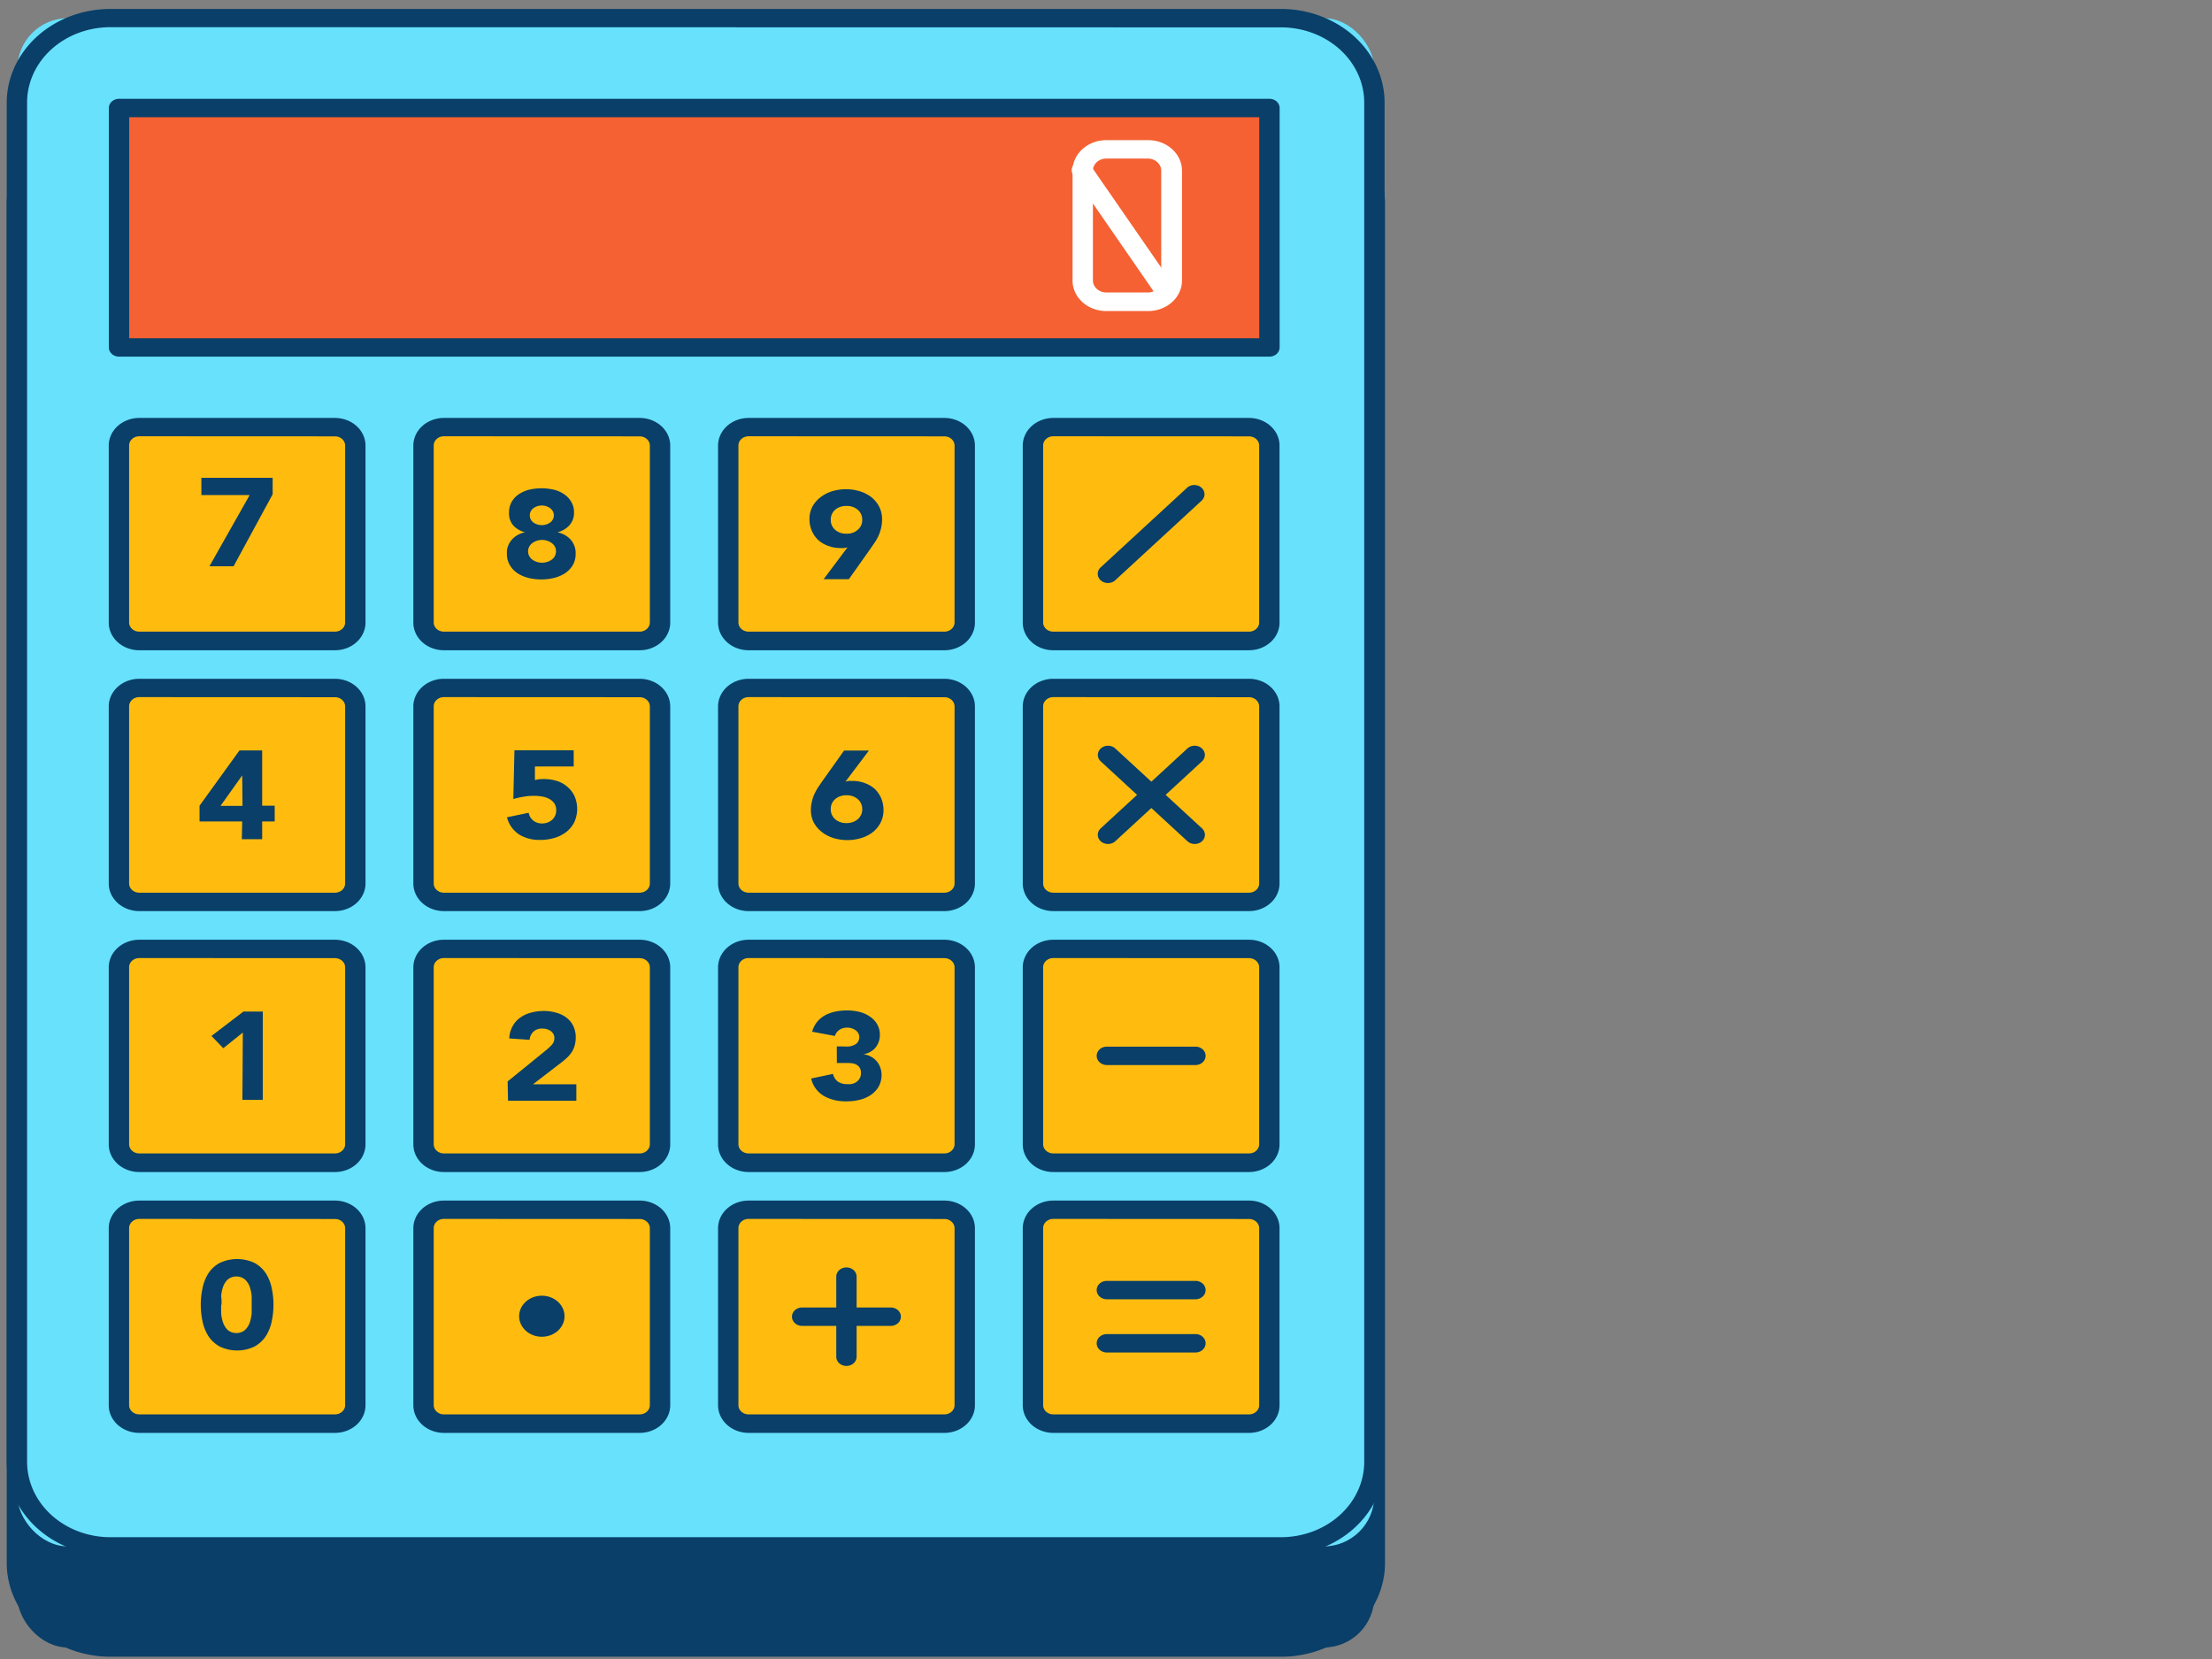 <?xml version="1.0" encoding="UTF-8" standalone="no"?>
<svg
   xmlns:dc="http://purl.org/dc/elements/1.1/"
   xmlns:cc="http://creativecommons.org/ns#"
   xmlns:rdf="http://www.w3.org/1999/02/22-rdf-syntax-ns#"
   xmlns:svg="http://www.w3.org/2000/svg"
   xmlns="http://www.w3.org/2000/svg"
   xmlns:sodipodi="http://sodipodi.sourceforge.net/DTD/sodipodi-0.dtd"
   xmlns:inkscape="http://www.inkscape.org/namespaces/inkscape"
   inkscape:version="1.0 (4035a4fb49, 2020-05-01)"
   sodipodi:docname="calculator.svg"
   id="svg121"
   version="1.1"
   viewBox="0 0 400 300">
  <rect x="0" y="0" width="400" height="300" fill="#808080" stroke="none"/>
  <defs
     id="defs125" />
  <sodipodi:namedview
     inkscape:current-layer="svg121"
     inkscape:window-maximized="1"
     inkscape:window-y="-8"
     inkscape:window-x="-8"
     inkscape:cy="150"
     inkscape:cx="200"
     inkscape:zoom="2.5475"
     showgrid="false"
     id="namedview123"
     inkscape:window-height="1017"
     inkscape:window-width="1920"
     inkscape:pageshadow="2"
     inkscape:pageopacity="0"
     guidetolerance="10"
     gridtolerance="10"
     objecttolerance="10"
     borderopacity="1"
     bordercolor="#666666"
     pagecolor="#ffffff" />
  <g
     style="stroke-width:0.571"
     transform="matrix(1.841,0,0,1.665,-242.365,-99.147)"
     data-name="#551_calculator_outline"
     id="_551_calculator_outline">
    <rect
       ry="5.506"
       style="stroke-width:0.353"
       id="rect2"
       fill="#093f68"
       rx="4.981"
       height="165.98"
       width="133.29"
       y="72.5"
       x="133.35" />
    <path
       style="stroke-width:0.353"
       id="path4"
       fill="#093f68"
       d="m 257.48,239.48 h -115 A 10.19,10.19 0 0 1 132.31,229.31 V 81.67 A 10.19,10.19 0 0 1 142.52,71.5 h 115 a 10.19,10.19 0 0 1 10.17,10.17 v 147.64 a 10.19,10.19 0 0 1 -10.21,10.17 z m -115,-166 a 8.19,8.19 0 0 0 -8.17,8.17 v 147.66 a 8.18,8.18 0 0 0 8.17,8.17 h 115 a 8.18,8.18 0 0 0 8.17,-8.17 V 81.67 a 8.19,8.19 0 0 0 -8.17,-8.17 z" />
    <rect
       ry="5.506"
       style="stroke-width:0.353"
       id="rect6"
       fill="#68e1fd"
       rx="4.981"
       height="165.98"
       width="133.29"
       y="61.52"
       x="133.35" />
    <path
       style="stroke-width:0.353"
       id="path8"
       fill="#093f68"
       d="m 257.48,228.5 h -115 A 10.19,10.19 0 0 1 132.31,218.33 V 70.69 a 10.19,10.19 0 0 1 10.17,-10.17 h 115 a 10.19,10.19 0 0 1 10.17,10.17 v 147.64 a 10.19,10.19 0 0 1 -10.17,10.17 z m -115,-166 a 8.18,8.18 0 0 0 -8.17,8.17 v 147.66 a 8.19,8.19 0 0 0 8.17,8.17 h 115 a 8.19,8.19 0 0 0 8.17,-8.17 V 70.69 a 8.18,8.18 0 0 0 -8.17,-8.17 z" />
    <rect
       ry="1.207"
       style="stroke-width:0.353"
       id="rect10"
       fill="#ffbc0e"
       rx="1.092"
       height="23.24"
       width="23.24"
       y="105.93"
       x="143.32" />
    <path
       style="stroke-width:0.353"
       id="path12"
       fill="#093f68"
       d="m 164.55,130.17 h -19.22 a 3,3 0 0 1 -3,-3 v -19.23 a 3,3 0 0 1 3,-3 h 19.22 a 3,3 0 0 1 3,3 v 19.22 a 3,3 0 0 1 -3,3.01 z m -19.22,-23.24 a 1,1 0 0 0 -1,1 v 19.22 a 1,1 0 0 0 1,1 h 19.22 a 1,1 0 0 0 1,-1 v -19.21 a 1,1 0 0 0 -1,-1 z" />
    <path
       style="stroke-width:0.353"
       id="path14"
       fill="#093f68"
       d="m 156.17,113.32 h -4.74 v -1.88 h 7 v 1.79 l -3.84,7.82 h -2.37 z" />
    <rect
       ry="1.207"
       style="stroke-width:0.353"
       id="rect16"
       fill="#ffbc0e"
       rx="1.092"
       height="23.24"
       width="23.24"
       y="105.93"
       x="173.25" />
    <path
       style="stroke-width:0.353"
       id="path18"
       fill="#093f68"
       d="m 194.48,130.17 h -19.23 a 3,3 0 0 1 -3,-3 v -19.23 a 3,3 0 0 1 3,-3 h 19.23 a 3,3 0 0 1 3,3 v 19.22 a 3,3 0 0 1 -3,3.01 z m -19.23,-23.24 a 1,1 0 0 0 -1,1 v 19.22 a 1,1 0 0 0 1,1 h 19.23 a 1,1 0 0 0 1,-1 v -19.21 a 1,1 0 0 0 -1,-1 z" />
    <path
       style="stroke-width:0.353"
       id="path20"
       fill="#093f68"
       d="m 181.65,115.23 a 2.48,2.48 0 0 1 0.25,-1.16 2.42,2.42 0 0 1 0.69,-0.83 3.18,3.18 0 0 1 1,-0.5 5,5 0 0 1 1.25,-0.16 4.89,4.89 0 0 1 1.24,0.16 3,3 0 0 1 1,0.5 2.42,2.42 0 0 1 0.69,0.83 2.37,2.37 0 0 1 0.26,1.16 2.11,2.11 0 0 1 -0.43,1.34 2.29,2.29 0 0 1 -1.2,0.79 v 0 a 2.34,2.34 0 0 1 1.33,0.83 2.37,2.37 0 0 1 0.46,1.5 2.64,2.64 0 0 1 -0.27,1.22 2.77,2.77 0 0 1 -0.75,0.88 3.39,3.39 0 0 1 -1.08,0.52 4.87,4.87 0 0 1 -2.55,0 3.39,3.39 0 0 1 -1.08,-0.52 2.62,2.62 0 0 1 -0.74,-0.88 2.53,2.53 0 0 1 -0.28,-1.22 2.24,2.24 0 0 1 1.79,-2.33 v 0 a 2.29,2.29 0 0 1 -1.2,-0.79 2.11,2.11 0 0 1 -0.38,-1.34 z m 1.87,4.2 a 1.17,1.17 0 0 0 0.37,0.86 1.53,1.53 0 0 0 2,0 1.14,1.14 0 0 0 0.37,-0.86 1.12,1.12 0 0 0 -0.37,-0.86 1.5,1.5 0 0 0 -2,0 1.16,1.16 0 0 0 -0.37,0.86 z m 0.17,-3.92 a 1,1 0 0 0 0.32,0.76 1.33,1.33 0 0 0 1.71,0 1,1 0 0 0 0.33,-0.76 1,1 0 0 0 -0.33,-0.74 1.3,1.3 0 0 0 -1.71,0 1,1 0 0 0 -0.32,0.74 z" />
    <rect
       ry="1.207"
       style="stroke-width:0.353"
       id="rect22"
       fill="#ffbc0e"
       rx="1.092"
       height="23.24"
       width="23.24"
       y="105.93"
       x="203.17" />
    <path
       style="stroke-width:0.353"
       id="path24"
       fill="#093f68"
       d="m 224.41,130.17 h -19.23 a 3,3 0 0 1 -3,-3 v -19.23 a 3,3 0 0 1 3,-3 h 19.23 a 3,3 0 0 1 3,3 v 19.22 a 3,3 0 0 1 -3,3.01 z m -19.23,-23.24 a 1,1 0 0 0 -1,1 v 19.22 a 1,1 0 0 0 1,1 h 19.23 a 1,1 0 0 0 1,-1 v -19.21 a 1,1 0 0 0 -1,-1 z" />
    <path
       style="stroke-width:0.353"
       id="path26"
       fill="#093f68"
       d="m 214.89,119 -0.33,0.07 a 1.88,1.88 0 0 1 -0.34,0 3.07,3.07 0 0 1 -1.23,-0.24 2.79,2.79 0 0 1 -1,-0.66 3,3 0 0 1 -0.61,-1 3.39,3.39 0 0 1 -0.22,-1.23 3.11,3.11 0 0 1 0.28,-1.35 3.14,3.14 0 0 1 0.76,-1 3.46,3.46 0 0 1 1.13,-0.67 4.26,4.26 0 0 1 2.82,0 3.4,3.4 0 0 1 1.14,0.67 3.15,3.15 0 0 1 1,2.39 4.52,4.52 0 0 1 -0.1,0.94 4.8,4.8 0 0 1 -0.25,0.81 5,5 0 0 1 -0.37,0.73 l -0.44,0.71 -2.1,3.28 h -2.48 z m -1.64,-3 a 1.46,1.46 0 0 0 0.42,1.08 1.51,1.51 0 0 0 1.12,0.43 1.49,1.49 0 0 0 1.12,-0.43 1.43,1.43 0 0 0 0.43,-1.08 1.46,1.46 0 0 0 -0.43,-1.08 1.52,1.52 0 0 0 -1.12,-0.42 1.54,1.54 0 0 0 -1.12,0.42 1.49,1.49 0 0 0 -0.42,1.08 z" />
    <rect
       ry="1.207"
       style="stroke-width:0.353"
       id="rect28"
       fill="#ffbc0e"
       rx="1.092"
       height="23.24"
       width="23.24"
       y="105.93"
       x="233.1" />
    <path
       style="stroke-width:0.353"
       id="path30"
       fill="#093f68"
       d="m 254.33,130.17 h -19.22 a 3,3 0 0 1 -3,-3 v -19.23 a 3,3 0 0 1 3,-3 h 19.22 a 3,3 0 0 1 3,3 v 19.22 a 3,3 0 0 1 -3,3.01 z m -19.22,-23.24 a 1,1 0 0 0 -1,1 v 19.22 a 1,1 0 0 0 1,1 h 19.22 a 1,1 0 0 0 1,-1 v -19.21 a 1,1 0 0 0 -1,-1 z" />
    <rect
       ry="1.207"
       style="stroke-width:0.353"
       id="rect32"
       fill="#ffbc0e"
       rx="1.092"
       height="23.24"
       width="23.24"
       y="134.26"
       x="143.32" />
    <path
       style="stroke-width:0.353"
       id="path34"
       fill="#093f68"
       d="m 164.55,158.5 h -19.22 a 3,3 0 0 1 -3,-3 v -19.23 a 3,3 0 0 1 3,-3 h 19.22 a 3,3 0 0 1 3,3 v 19.23 a 3,3 0 0 1 -3,3 z m -19.22,-23.24 a 1,1 0 0 0 -1,1 v 19.24 a 1,1 0 0 0 1,1 h 19.22 a 1,1 0 0 0 1,-1 v -19.23 a 1,1 0 0 0 -1,-1 z" />
    <path
       style="stroke-width:0.353"
       id="path36"
       fill="#093f68"
       d="m 155.44,148.76 h -4.19 v -1.71 l 3.92,-6 h 2.23 v 6 h 1.23 v 1.71 h -1.23 v 1.93 h -2 z m 0,-5 v 0 l -2.13,3.31 h 2.16 z" />
    <rect
       ry="1.207"
       style="stroke-width:0.353"
       id="rect38"
       fill="#ffbc0e"
       rx="1.092"
       height="23.24"
       width="23.24"
       y="134.26"
       x="173.25" />
    <path
       style="stroke-width:0.353"
       id="path40"
       fill="#093f68"
       d="m 194.48,158.5 h -19.23 a 3,3 0 0 1 -3,-3 v -19.23 a 3,3 0 0 1 3,-3 h 19.23 a 3,3 0 0 1 3,3 v 19.23 a 3,3 0 0 1 -3,3 z m -19.23,-23.24 a 1,1 0 0 0 -1,1 v 19.24 a 1,1 0 0 0 1,1 h 19.23 a 1,1 0 0 0 1,-1 v -19.23 a 1,1 0 0 0 -1,-1 z" />
    <path
       style="stroke-width:0.353"
       id="path42"
       fill="#093f68"
       d="m 188,142.79 h -3.81 v 1.48 a 2.76,2.76 0 0 1 0.86,-0.11 3.88,3.88 0 0 1 1.34,0.22 2.78,2.78 0 0 1 1,0.63 3,3 0 0 1 0.69,1 3.85,3.85 0 0 1 0,2.78 3.09,3.09 0 0 1 -0.77,1.08 3.4,3.4 0 0 1 -1.16,0.67 4.5,4.5 0 0 1 -1.45,0.23 3.49,3.49 0 0 1 -2.09,-0.61 3.15,3.15 0 0 1 -1.16,-1.85 l 2.13,-0.49 a 1.38,1.38 0 0 0 0.44,0.84 1.27,1.27 0 0 0 0.88,0.32 1.39,1.39 0 0 0 1,-0.41 1.43,1.43 0 0 0 0.38,-1 1.41,1.41 0 0 0 -0.19,-0.78 1.44,1.44 0 0 0 -0.52,-0.49 2.07,2.07 0 0 0 -0.71,-0.25 4.22,4.22 0 0 0 -0.79,-0.07 5,5 0 0 0 -1,0.1 7.39,7.39 0 0 0 -1,0.25 l 0.11,-5.3 H 188 Z" />
    <rect
       ry="1.207"
       style="stroke-width:0.353"
       id="rect44"
       fill="#ffbc0e"
       rx="1.092"
       height="23.24"
       width="23.24"
       y="134.26"
       x="203.17" />
    <path
       style="stroke-width:0.353"
       id="path46"
       fill="#093f68"
       d="m 224.41,158.5 h -19.23 a 3,3 0 0 1 -3,-3 v -19.23 a 3,3 0 0 1 3,-3 h 19.23 a 3,3 0 0 1 3,3 v 19.23 a 3,3 0 0 1 -3,3 z m -19.23,-23.24 a 1,1 0 0 0 -1,1 v 19.24 a 1,1 0 0 0 1,1 h 19.23 a 1,1 0 0 0 1,-1 v -19.23 a 1,1 0 0 0 -1,-1 z" />
    <path
       style="stroke-width:0.353"
       id="path48"
       fill="#093f68"
       d="m 214.7,144.43 0.32,-0.07 h 0.34 a 3.08,3.08 0 0 1 1.24,0.24 2.94,2.94 0 0 1 1,0.66 3.27,3.27 0 0 1 0.61,1 3.62,3.62 0 0 1 0.22,1.23 3.15,3.15 0 0 1 -1,2.39 3.4,3.4 0 0 1 -1.14,0.67 4.26,4.26 0 0 1 -2.82,0 3.46,3.46 0 0 1 -1.13,-0.67 3.29,3.29 0 0 1 -0.76,-1 3.11,3.11 0 0 1 -0.28,-1.35 3.93,3.93 0 0 1 0.1,-0.94 4,4 0 0 1 0.25,-0.81 5.49,5.49 0 0 1 0.36,-0.73 l 0.44,-0.71 2.11,-3.28 H 217 Z m 1.64,3 a 1.45,1.45 0 0 0 -0.43,-1.08 1.53,1.53 0 0 0 -1.12,-0.43 1.55,1.55 0 0 0 -1.12,0.43 1.48,1.48 0 0 0 -0.42,1.08 1.49,1.49 0 0 0 0.42,1.08 1.55,1.55 0 0 0 1.12,0.43 1.53,1.53 0 0 0 1.12,-0.43 1.46,1.46 0 0 0 0.43,-1.12 z" />
    <rect
       ry="1.207"
       style="stroke-width:0.353"
       id="rect50"
       fill="#ffbc0e"
       rx="1.092"
       height="23.24"
       width="23.24"
       y="134.26"
       x="233.1" />
    <path
       style="stroke-width:0.353"
       id="path52"
       fill="#093f68"
       d="m 254.33,158.5 h -19.22 a 3,3 0 0 1 -3,-3 v -19.23 a 3,3 0 0 1 3,-3 h 19.22 a 3,3 0 0 1 3,3 v 19.23 a 3,3 0 0 1 -3,3 z m -19.22,-23.24 a 1,1 0 0 0 -1,1 v 19.24 a 1,1 0 0 0 1,1 h 19.22 a 1,1 0 0 0 1,-1 v -19.23 a 1,1 0 0 0 -1,-1 z" />
    <rect
       ry="1.207"
       style="stroke-width:0.353"
       id="rect54"
       fill="#ffbc0e"
       rx="1.092"
       height="23.24"
       width="23.24"
       y="162.6"
       x="143.32" />
    <path
       style="stroke-width:0.353"
       id="path56"
       fill="#093f68"
       d="m 164.55,186.84 h -19.22 a 3,3 0 0 1 -3,-3 v -19.23 a 3,3 0 0 1 3,-3 h 19.22 a 3,3 0 0 1 3,3 v 19.22 a 3,3 0 0 1 -3,3.01 z M 145.33,163.6 a 1,1 0 0 0 -1,1 v 19.22 a 1,1 0 0 0 1,1 h 19.22 a 1,1 0 0 0 1,-1 v -19.21 a 1,1 0 0 0 -1,-1 z" />
    <path
       style="stroke-width:0.353"
       id="path58"
       fill="#093f68"
       d="m 155.5,171.69 -1.92,1.7 -1.16,-1.33 3.14,-2.65 h 1.9 V 179 h -2 z" />
    <rect
       ry="1.207"
       style="stroke-width:0.353"
       id="rect60"
       fill="#ffbc0e"
       rx="1.092"
       height="23.24"
       width="23.24"
       y="162.6"
       x="173.25" />
    <path
       style="stroke-width:0.353"
       id="path62"
       fill="#093f68"
       d="m 194.48,186.84 h -19.23 a 3,3 0 0 1 -3,-3 v -19.23 a 3,3 0 0 1 3,-3 h 19.23 a 3,3 0 0 1 3,3 v 19.22 a 3,3 0 0 1 -3,3.01 z M 175.25,163.6 a 1,1 0 0 0 -1,1 v 19.22 a 1,1 0 0 0 1,1 h 19.23 a 1,1 0 0 0 1,-1 v -19.21 a 1,1 0 0 0 -1,-1 z" />
    <path
       style="stroke-width:0.353"
       id="path64"
       fill="#093f68"
       d="m 181.51,177 3.74,-3.36 a 6.29,6.29 0 0 0 0.57,-0.58 1.12,1.12 0 0 0 0.28,-0.76 0.94,0.94 0 0 0 -0.35,-0.77 1.33,1.33 0 0 0 -0.83,-0.27 1.12,1.12 0 0 0 -0.89,0.35 1.43,1.43 0 0 0 -0.36,0.87 l -2,-0.15 A 3.23,3.23 0 0 1 182,171 a 2.69,2.69 0 0 1 0.72,-0.91 2.93,2.93 0 0 1 1.05,-0.55 4.23,4.23 0 0 1 1.31,-0.19 3.76,3.76 0 0 1 1.22,0.19 2.79,2.79 0 0 1 1,0.54 2.51,2.51 0 0 1 0.66,0.9 3.08,3.08 0 0 1 0.24,1.26 3.58,3.58 0 0 1 -0.1,0.84 2.91,2.91 0 0 1 -0.26,0.68 3.78,3.78 0 0 1 -0.4,0.56 6,6 0 0 1 -0.51,0.5 l -2.93,2.49 h 4.26 v 1.79 h -6.71 z" />
    <rect
       ry="1.207"
       style="stroke-width:0.353"
       id="rect66"
       fill="#ffbc0e"
       rx="1.092"
       height="23.24"
       width="23.24"
       y="162.6"
       x="203.17" />
    <path
       style="stroke-width:0.353"
       id="path68"
       fill="#093f68"
       d="m 224.41,186.84 h -19.23 a 3,3 0 0 1 -3,-3 v -19.23 a 3,3 0 0 1 3,-3 h 19.23 a 3,3 0 0 1 3,3 v 19.22 a 3,3 0 0 1 -3,3.01 z M 205.18,163.6 a 1,1 0 0 0 -1,1 v 19.22 a 1,1 0 0 0 1,1 h 19.23 a 1,1 0 0 0 1,-1 v -19.21 a 1,1 0 0 0 -1,-1 z" />
    <path
       style="stroke-width:0.353"
       id="path70"
       fill="#093f68"
       d="m 213.84,173.2 h 0.66 a 3.43,3.43 0 0 0 0.56,0 1.57,1.57 0 0 0 0.49,-0.16 0.86,0.86 0 0 0 0.36,-0.32 1,1 0 0 0 0.14,-0.55 0.9,0.9 0 0 0 -0.35,-0.72 1.29,1.29 0 0 0 -0.85,-0.29 1.2,1.2 0 0 0 -0.78,0.26 1.17,1.17 0 0 0 -0.41,0.64 l -2.24,-0.46 a 3.1,3.1 0 0 1 0.49,-1.07 2.87,2.87 0 0 1 0.77,-0.71 3.55,3.55 0 0 1 1,-0.4 4.85,4.85 0 0 1 1.16,-0.13 4.51,4.51 0 0 1 1.23,0.16 2.85,2.85 0 0 1 1,0.49 2.37,2.37 0 0 1 1,2 2.26,2.26 0 0 1 -0.42,1.38 1.91,1.91 0 0 1 -1.22,0.73 v 0 a 1.76,1.76 0 0 1 0.77,0.26 1.92,1.92 0 0 1 0.56,0.5 2,2 0 0 1 0.35,0.68 2.36,2.36 0 0 1 0.13,0.8 2.78,2.78 0 0 1 -0.28,1.26 2.74,2.74 0 0 1 -0.75,0.9 3.23,3.23 0 0 1 -1.1,0.54 4.8,4.8 0 0 1 -1.33,0.17 4,4 0 0 1 -2.22,-0.59 2.92,2.92 0 0 1 -1.23,-1.89 l 2.14,-0.5 a 1.52,1.52 0 0 0 0.44,0.81 1.45,1.45 0 0 0 1,0.3 1.15,1.15 0 0 0 1.3,-1.23 1,1 0 0 0 -0.17,-0.63 1.07,1.07 0 0 0 -0.44,-0.34 A 2.19,2.19 0 0 0 215,175 h -0.68 -0.47 z" />
    <rect
       ry="1.207"
       style="stroke-width:0.353"
       id="rect72"
       fill="#ffbc0e"
       rx="1.092"
       height="23.24"
       width="23.24"
       y="162.6"
       x="233.1" />
    <path
       style="stroke-width:0.353"
       id="path74"
       fill="#093f68"
       d="m 254.33,186.84 h -19.22 a 3,3 0 0 1 -3,-3 v -19.23 a 3,3 0 0 1 3,-3 h 19.22 a 3,3 0 0 1 3,3 v 19.22 a 3,3 0 0 1 -3,3.01 z M 235.11,163.6 a 1,1 0 0 0 -1,1 v 19.22 a 1,1 0 0 0 1,1 h 19.22 a 1,1 0 0 0 1,-1 v -19.21 a 1,1 0 0 0 -1,-1 z" />
    <rect
       ry="1.207"
       style="stroke-width:0.353"
       id="rect76"
       fill="#ffbc0e"
       rx="1.092"
       height="23.24"
       width="23.24"
       y="190.93"
       x="143.32" />
    <path
       style="stroke-width:0.353"
       id="path78"
       fill="#093f68"
       d="m 164.55,215.17 h -19.22 a 3,3 0 0 1 -3,-3 v -19.23 a 3,3 0 0 1 3,-3 h 19.22 a 3,3 0 0 1 3,3 v 19.23 a 3,3 0 0 1 -3,3 z m -19.22,-23.24 a 1,1 0 0 0 -1,1 v 19.23 a 1,1 0 0 0 1,1 h 19.22 a 1,1 0 0 0 1,-1 v -19.22 a 1,1 0 0 0 -1,-1 z" />
    <path
       style="stroke-width:0.353"
       id="path80"
       fill="#093f68"
       d="m 151.37,201.25 a 9.47,9.47 0 0 1 0.16,-1.74 5.22,5.22 0 0 1 0.55,-1.6 3.25,3.25 0 0 1 1.1,-1.17 3.67,3.67 0 0 1 3.52,0 3.33,3.33 0 0 1 1.1,1.17 5.22,5.22 0 0 1 0.55,1.6 9.54,9.54 0 0 1 0,3.48 5.13,5.13 0 0 1 -0.55,1.6 3.33,3.33 0 0 1 -1.1,1.17 3.6,3.6 0 0 1 -3.52,0 3.25,3.25 0 0 1 -1.1,-1.17 5.13,5.13 0 0 1 -0.55,-1.6 9.47,9.47 0 0 1 -0.16,-1.74 z m 2,0 c 0,0.26 0,0.56 0,0.91 a 4.36,4.36 0 0 0 0.18,1 2.17,2.17 0 0 0 0.46,0.83 1.25,1.25 0 0 0 1.71,0 2.19,2.19 0 0 0 0.47,-0.83 5,5 0 0 0 0.18,-1 c 0,-0.35 0,-0.65 0,-0.91 0,-0.26 0,-0.55 0,-0.91 a 5,5 0 0 0 -0.18,-1 2.08,2.08 0 0 0 -0.47,-0.82 1.25,1.25 0 0 0 -1.71,0 2.06,2.06 0 0 0 -0.46,0.82 4.36,4.36 0 0 0 -0.18,1 c 0.05,0.36 0.04,0.66 0.04,0.91 z" />
    <rect
       ry="1.207"
       style="stroke-width:0.353"
       id="rect82"
       fill="#ffbc0e"
       rx="1.092"
       height="23.24"
       width="23.24"
       y="190.93"
       x="173.25" />
    <path
       style="stroke-width:0.353"
       id="path84"
       fill="#093f68"
       d="m 194.48,215.17 h -19.23 a 3,3 0 0 1 -3,-3 v -19.23 a 3,3 0 0 1 3,-3 h 19.23 a 3,3 0 0 1 3,3 v 19.23 a 3,3 0 0 1 -3,3 z m -19.23,-23.24 a 1,1 0 0 0 -1,1 v 19.23 a 1,1 0 0 0 1,1 h 19.23 a 1,1 0 0 0 1,-1 v -19.22 a 1,1 0 0 0 -1,-1 z" />
    <rect
       ry="1.207"
       style="stroke-width:0.353"
       id="rect86"
       fill="#ffbc0e"
       rx="1.092"
       height="23.24"
       width="23.24"
       y="190.93"
       x="203.17" />
    <path
       style="stroke-width:0.353"
       id="path88"
       fill="#093f68"
       d="m 224.41,215.17 h -19.23 a 3,3 0 0 1 -3,-3 v -19.23 a 3,3 0 0 1 3,-3 h 19.23 a 3,3 0 0 1 3,3 v 19.23 a 3,3 0 0 1 -3,3 z m -19.23,-23.24 a 1,1 0 0 0 -1,1 v 19.23 a 1,1 0 0 0 1,1 h 19.23 a 1,1 0 0 0 1,-1 v -19.22 a 1,1 0 0 0 -1,-1 z" />
    <rect
       ry="1.207"
       style="stroke-width:0.353"
       id="rect90"
       fill="#ffbc0e"
       rx="1.092"
       height="23.24"
       width="23.24"
       y="190.93"
       x="233.1" />
    <path
       style="stroke-width:0.353"
       id="path92"
       fill="#093f68"
       d="m 254.33,215.17 h -19.22 a 3,3 0 0 1 -3,-3 v -19.23 a 3,3 0 0 1 3,-3 h 19.22 a 3,3 0 0 1 3,3 v 19.23 a 3,3 0 0 1 -3,3 z m -19.22,-23.24 a 1,1 0 0 0 -1,1 v 19.23 a 1,1 0 0 0 1,1 h 19.22 a 1,1 0 0 0 1,-1 v -19.22 a 1,1 0 0 0 -1,-1 z" />
    <circle
       style="stroke-width:0.353"
       id="circle94"
       fill="#093f68"
       r="2.23"
       cy="202.5"
       cx="184.87" />
    <path
       style="stroke-width:0.353"
       id="path96"
       fill="#093f68"
       d="m 240.48,122.87 a 1,1 0 0 1 -0.72,-1.7 l 8.49,-8.65 a 1,1 0 0 1 1.42,0 1,1 0 0 1 0,1.41 l -8.49,8.65 a 1,1 0 0 1 -0.7,0.29 z" />
    <path
       style="stroke-width:0.353"
       id="path98"
       fill="#093f68"
       d="m 240.48,151.21 a 1,1 0 0 1 -0.71,-0.29 1,1 0 0 1 0,-1.41 l 8.49,-8.65 a 1.001,1.001 0 1 1 1.43,1.4 l -8.49,8.65 a 1,1 0 0 1 -0.72,0.3 z" />
    <path
       style="stroke-width:0.353"
       id="path100"
       fill="#093f68"
       d="m 249,151.21 a 1,1 0 0 1 -0.72,-0.3 l -8.49,-8.65 a 1.001,1.001 0 1 1 1.43,-1.4 l 8.49,8.65 a 1,1 0 0 1 0,1.41 1,1 0 0 1 -0.71,0.29 z" />
    <path
       style="stroke-width:0.353"
       id="path102"
       fill="#093f68"
       d="m 249.07,175.22 h -8.7 a 1,1 0 0 1 0,-2 h 8.7 a 1,1 0 0 1 0,2 z" />
    <path
       style="stroke-width:0.353"
       id="path104"
       fill="#093f68"
       d="m 249.07,200.66 h -8.7 a 1,1 0 0 1 0,-2 h 8.7 a 1,1 0 0 1 0,2 z" />
    <path
       style="stroke-width:0.353"
       id="path106"
       fill="#093f68"
       d="m 249.07,206.44 h -8.7 a 1,1 0 0 1 0,-2 h 8.7 a 1,1 0 0 1 0,2 z" />
    <path
       style="stroke-width:0.353"
       id="path108"
       fill="#093f68"
       d="m 219.14,203.55 h -8.7 a 1,1 0 0 1 0,-2 h 8.7 a 1,1 0 0 1 0,2 z" />
    <path
       style="stroke-width:0.353"
       id="path110"
       fill="#093f68"
       d="m 214.79,207.9 a 1,1 0 0 1 -1,-1 v -8.7 a 1,1 0 0 1 2,0 v 8.7 a 1,1 0 0 1 -1,1 z" />
    <rect
       style="stroke-width:0.353"
       id="rect112"
       fill="#f56132"
       height="26.02"
       width="113.02"
       y="71.26"
       x="143.32" />
    <path
       style="stroke-width:0.353"
       id="path114"
       fill="#093f68"
       d="m 256.34,98.28 h -113 a 1,1 0 0 1 -1,-1 v -26 a 1,1 0 0 1 1,-1 h 113 a 1,1 0 0 1 1,1 v 26 a 1,1 0 0 1 -1,1 z m -112,-2 h 111 v -24 h -111 z" />
    <path
       style="stroke-width:0.353"
       id="path116"
       fill="#ffffff"
       d="m 244.4,93.33 h -4.13 A 3.31,3.31 0 0 1 237,90 V 78.09 a 3.32,3.32 0 0 1 3.31,-3.32 h 4.13 a 3.32,3.32 0 0 1 3.31,3.32 V 90 a 3.32,3.32 0 0 1 -3.35,3.33 z M 240.27,76.77 A 1.31,1.31 0 0 0 239,78.09 V 90 a 1.31,1.31 0 0 0 1.31,1.31 h 4.13 A 1.31,1.31 0 0 0 245.71,90 V 78.09 a 1.32,1.32 0 0 0 -1.31,-1.32 z" />
    <path
       style="stroke-width:0.353"
       id="path118"
       fill="#ffffff"
       d="m 246.26,92.38 a 1,1 0 0 1 -0.85,-0.47 l -8.3,-13.29 a 1,1 0 1 1 1.69,-1.06 l 8.31,13.29 a 1,1 0 0 1 -0.32,1.38 1,1 0 0 1 -0.53,0.15 z" />
  </g>
</svg>
